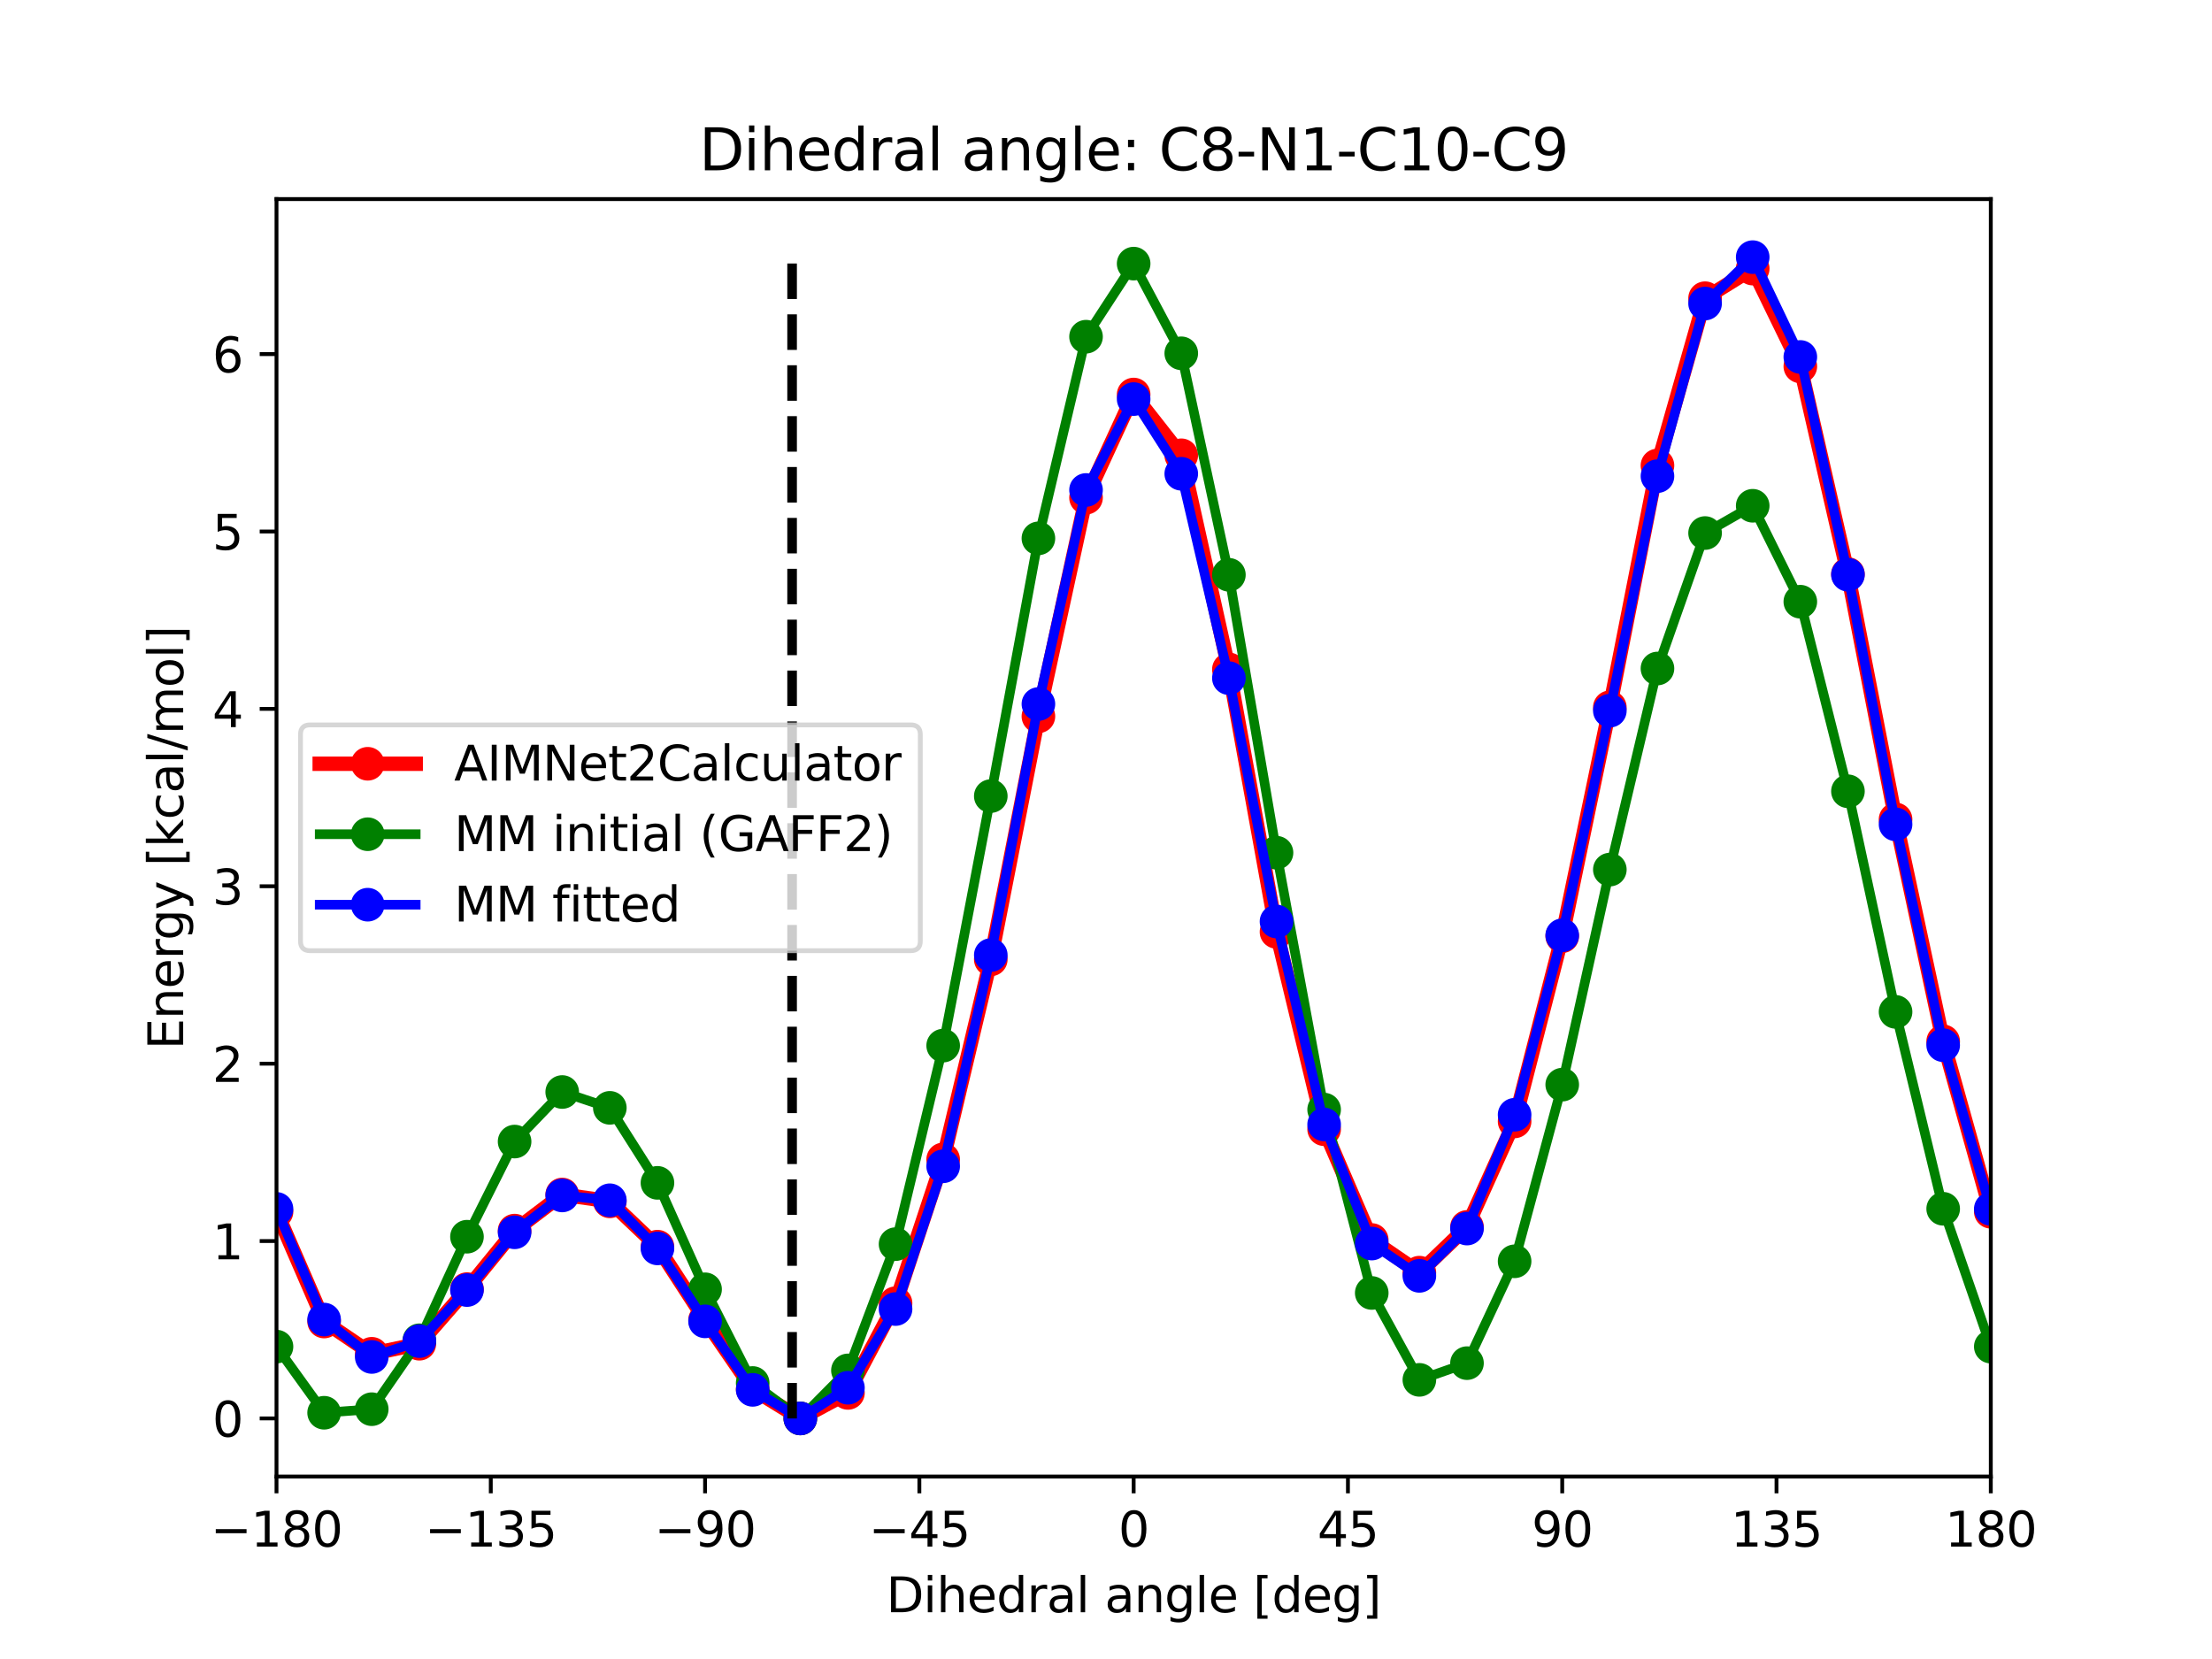 <?xml version="1.0" encoding="utf-8" standalone="no"?>
<!DOCTYPE svg PUBLIC "-//W3C//DTD SVG 1.1//EN"
  "http://www.w3.org/Graphics/SVG/1.1/DTD/svg11.dtd">
<svg xmlns:xlink="http://www.w3.org/1999/xlink" width="460.8pt" height="345.6pt" viewBox="0 0 460.8 345.6" xmlns="http://www.w3.org/2000/svg" version="1.1">
 <defs>
  <style type="text/css">*{stroke-linejoin: round; stroke-linecap: butt}</style>
 </defs>
 <g id="figure_1">
  <g id="patch_1">
   <path d="M 0 345.6 
L 460.8 345.6 
L 460.8 0 
L 0 0 
z
" style="fill: #ffffff"/>
  </g>
  <g id="axes_1">
   <g id="patch_2">
    <path d="M 57.6 307.584 
L 414.72 307.584 
L 414.72 41.472 
L 57.6 41.472 
z
" style="fill: #ffffff"/>
   </g>
   <g id="matplotlib.axis_1">
    <g id="xtick_1">
     <g id="line2d_1">
      <defs>
       <path id="mf17a8e9eb2" d="M 0 0 
L 0 3.5 
" style="stroke: #000000; stroke-width: 0.8"/>
      </defs>
      <g>
       <use xlink:href="#mf17a8e9eb2" x="57.6" y="307.584" style="stroke: #000000; stroke-width: 0.8"/>
      </g>
     </g>
     <g id="text_1">
      <!-- −180 -->
      <g transform="translate(43.866 322.182) scale(0.1 -0.1)">
       <defs>
        <path id="DejaVuSans-2212" d="M 678 2272 
L 4684 2272 
L 4684 1741 
L 678 1741 
L 678 2272 
z
" transform="scale(0.016)"/>
        <path id="DejaVuSans-31" d="M 794 531 
L 1825 531 
L 1825 4091 
L 703 3866 
L 703 4441 
L 1819 4666 
L 2450 4666 
L 2450 531 
L 3481 531 
L 3481 0 
L 794 0 
L 794 531 
z
" transform="scale(0.016)"/>
        <path id="DejaVuSans-38" d="M 2034 2216 
Q 1584 2216 1326 1975 
Q 1069 1734 1069 1313 
Q 1069 891 1326 650 
Q 1584 409 2034 409 
Q 2484 409 2743 651 
Q 3003 894 3003 1313 
Q 3003 1734 2745 1975 
Q 2488 2216 2034 2216 
z
M 1403 2484 
Q 997 2584 770 2862 
Q 544 3141 544 3541 
Q 544 4100 942 4425 
Q 1341 4750 2034 4750 
Q 2731 4750 3128 4425 
Q 3525 4100 3525 3541 
Q 3525 3141 3298 2862 
Q 3072 2584 2669 2484 
Q 3125 2378 3379 2068 
Q 3634 1759 3634 1313 
Q 3634 634 3220 271 
Q 2806 -91 2034 -91 
Q 1263 -91 848 271 
Q 434 634 434 1313 
Q 434 1759 690 2068 
Q 947 2378 1403 2484 
z
M 1172 3481 
Q 1172 3119 1398 2916 
Q 1625 2713 2034 2713 
Q 2441 2713 2670 2916 
Q 2900 3119 2900 3481 
Q 2900 3844 2670 4047 
Q 2441 4250 2034 4250 
Q 1625 4250 1398 4047 
Q 1172 3844 1172 3481 
z
" transform="scale(0.016)"/>
        <path id="DejaVuSans-30" d="M 2034 4250 
Q 1547 4250 1301 3770 
Q 1056 3291 1056 2328 
Q 1056 1369 1301 889 
Q 1547 409 2034 409 
Q 2525 409 2770 889 
Q 3016 1369 3016 2328 
Q 3016 3291 2770 3770 
Q 2525 4250 2034 4250 
z
M 2034 4750 
Q 2819 4750 3233 4129 
Q 3647 3509 3647 2328 
Q 3647 1150 3233 529 
Q 2819 -91 2034 -91 
Q 1250 -91 836 529 
Q 422 1150 422 2328 
Q 422 3509 836 4129 
Q 1250 4750 2034 4750 
z
" transform="scale(0.016)"/>
       </defs>
       <use xlink:href="#DejaVuSans-2212"/>
       <use xlink:href="#DejaVuSans-31" x="83.789"/>
       <use xlink:href="#DejaVuSans-38" x="147.412"/>
       <use xlink:href="#DejaVuSans-30" x="211.035"/>
      </g>
     </g>
    </g>
    <g id="xtick_2">
     <g id="line2d_2">
      <g>
       <use xlink:href="#mf17a8e9eb2" x="102.24" y="307.584" style="stroke: #000000; stroke-width: 0.8"/>
      </g>
     </g>
     <g id="text_2">
      <!-- −135 -->
      <g transform="translate(88.506 322.182) scale(0.1 -0.1)">
       <defs>
        <path id="DejaVuSans-33" d="M 2597 2516 
Q 3050 2419 3304 2112 
Q 3559 1806 3559 1356 
Q 3559 666 3084 287 
Q 2609 -91 1734 -91 
Q 1441 -91 1130 -33 
Q 819 25 488 141 
L 488 750 
Q 750 597 1062 519 
Q 1375 441 1716 441 
Q 2309 441 2620 675 
Q 2931 909 2931 1356 
Q 2931 1769 2642 2001 
Q 2353 2234 1838 2234 
L 1294 2234 
L 1294 2753 
L 1863 2753 
Q 2328 2753 2575 2939 
Q 2822 3125 2822 3475 
Q 2822 3834 2567 4026 
Q 2313 4219 1838 4219 
Q 1578 4219 1281 4162 
Q 984 4106 628 3988 
L 628 4550 
Q 988 4650 1302 4700 
Q 1616 4750 1894 4750 
Q 2613 4750 3031 4423 
Q 3450 4097 3450 3541 
Q 3450 3153 3228 2886 
Q 3006 2619 2597 2516 
z
" transform="scale(0.016)"/>
        <path id="DejaVuSans-35" d="M 691 4666 
L 3169 4666 
L 3169 4134 
L 1269 4134 
L 1269 2991 
Q 1406 3038 1543 3061 
Q 1681 3084 1819 3084 
Q 2600 3084 3056 2656 
Q 3513 2228 3513 1497 
Q 3513 744 3044 326 
Q 2575 -91 1722 -91 
Q 1428 -91 1123 -41 
Q 819 9 494 109 
L 494 744 
Q 775 591 1075 516 
Q 1375 441 1709 441 
Q 2250 441 2565 725 
Q 2881 1009 2881 1497 
Q 2881 1984 2565 2268 
Q 2250 2553 1709 2553 
Q 1456 2553 1204 2497 
Q 953 2441 691 2322 
L 691 4666 
z
" transform="scale(0.016)"/>
       </defs>
       <use xlink:href="#DejaVuSans-2212"/>
       <use xlink:href="#DejaVuSans-31" x="83.789"/>
       <use xlink:href="#DejaVuSans-33" x="147.412"/>
       <use xlink:href="#DejaVuSans-35" x="211.035"/>
      </g>
     </g>
    </g>
    <g id="xtick_3">
     <g id="line2d_3">
      <g>
       <use xlink:href="#mf17a8e9eb2" x="146.88" y="307.584" style="stroke: #000000; stroke-width: 0.8"/>
      </g>
     </g>
     <g id="text_3">
      <!-- −90 -->
      <g transform="translate(136.328 322.182) scale(0.1 -0.1)">
       <defs>
        <path id="DejaVuSans-39" d="M 703 97 
L 703 672 
Q 941 559 1184 500 
Q 1428 441 1663 441 
Q 2288 441 2617 861 
Q 2947 1281 2994 2138 
Q 2813 1869 2534 1725 
Q 2256 1581 1919 1581 
Q 1219 1581 811 2004 
Q 403 2428 403 3163 
Q 403 3881 828 4315 
Q 1253 4750 1959 4750 
Q 2769 4750 3195 4129 
Q 3622 3509 3622 2328 
Q 3622 1225 3098 567 
Q 2575 -91 1691 -91 
Q 1453 -91 1209 -44 
Q 966 3 703 97 
z
M 1959 2075 
Q 2384 2075 2632 2365 
Q 2881 2656 2881 3163 
Q 2881 3666 2632 3958 
Q 2384 4250 1959 4250 
Q 1534 4250 1286 3958 
Q 1038 3666 1038 3163 
Q 1038 2656 1286 2365 
Q 1534 2075 1959 2075 
z
" transform="scale(0.016)"/>
       </defs>
       <use xlink:href="#DejaVuSans-2212"/>
       <use xlink:href="#DejaVuSans-39" x="83.789"/>
       <use xlink:href="#DejaVuSans-30" x="147.412"/>
      </g>
     </g>
    </g>
    <g id="xtick_4">
     <g id="line2d_4">
      <g>
       <use xlink:href="#mf17a8e9eb2" x="191.52" y="307.584" style="stroke: #000000; stroke-width: 0.8"/>
      </g>
     </g>
     <g id="text_4">
      <!-- −45 -->
      <g transform="translate(180.968 322.182) scale(0.1 -0.1)">
       <defs>
        <path id="DejaVuSans-34" d="M 2419 4116 
L 825 1625 
L 2419 1625 
L 2419 4116 
z
M 2253 4666 
L 3047 4666 
L 3047 1625 
L 3713 1625 
L 3713 1100 
L 3047 1100 
L 3047 0 
L 2419 0 
L 2419 1100 
L 313 1100 
L 313 1709 
L 2253 4666 
z
" transform="scale(0.016)"/>
       </defs>
       <use xlink:href="#DejaVuSans-2212"/>
       <use xlink:href="#DejaVuSans-34" x="83.789"/>
       <use xlink:href="#DejaVuSans-35" x="147.412"/>
      </g>
     </g>
    </g>
    <g id="xtick_5">
     <g id="line2d_5">
      <g>
       <use xlink:href="#mf17a8e9eb2" x="236.16" y="307.584" style="stroke: #000000; stroke-width: 0.8"/>
      </g>
     </g>
     <g id="text_5">
      <!-- 0 -->
      <g transform="translate(232.979 322.182) scale(0.1 -0.1)">
       <use xlink:href="#DejaVuSans-30"/>
      </g>
     </g>
    </g>
    <g id="xtick_6">
     <g id="line2d_6">
      <g>
       <use xlink:href="#mf17a8e9eb2" x="280.8" y="307.584" style="stroke: #000000; stroke-width: 0.8"/>
      </g>
     </g>
     <g id="text_6">
      <!-- 45 -->
      <g transform="translate(274.438 322.182) scale(0.1 -0.1)">
       <use xlink:href="#DejaVuSans-34"/>
       <use xlink:href="#DejaVuSans-35" x="63.623"/>
      </g>
     </g>
    </g>
    <g id="xtick_7">
     <g id="line2d_7">
      <g>
       <use xlink:href="#mf17a8e9eb2" x="325.44" y="307.584" style="stroke: #000000; stroke-width: 0.8"/>
      </g>
     </g>
     <g id="text_7">
      <!-- 90 -->
      <g transform="translate(319.077 322.182) scale(0.1 -0.1)">
       <use xlink:href="#DejaVuSans-39"/>
       <use xlink:href="#DejaVuSans-30" x="63.623"/>
      </g>
     </g>
    </g>
    <g id="xtick_8">
     <g id="line2d_8">
      <g>
       <use xlink:href="#mf17a8e9eb2" x="370.08" y="307.584" style="stroke: #000000; stroke-width: 0.8"/>
      </g>
     </g>
     <g id="text_8">
      <!-- 135 -->
      <g transform="translate(360.536 322.182) scale(0.1 -0.1)">
       <use xlink:href="#DejaVuSans-31"/>
       <use xlink:href="#DejaVuSans-33" x="63.623"/>
       <use xlink:href="#DejaVuSans-35" x="127.246"/>
      </g>
     </g>
    </g>
    <g id="xtick_9">
     <g id="line2d_9">
      <g>
       <use xlink:href="#mf17a8e9eb2" x="414.72" y="307.584" style="stroke: #000000; stroke-width: 0.8"/>
      </g>
     </g>
     <g id="text_9">
      <!-- 180 -->
      <g transform="translate(405.176 322.182) scale(0.1 -0.1)">
       <use xlink:href="#DejaVuSans-31"/>
       <use xlink:href="#DejaVuSans-38" x="63.623"/>
       <use xlink:href="#DejaVuSans-30" x="127.246"/>
      </g>
     </g>
    </g>
    <g id="text_10">
     <!-- Dihedral angle [deg] -->
     <g transform="translate(184.615 335.861) scale(0.1 -0.1)">
      <defs>
       <path id="DejaVuSans-44" d="M 1259 4147 
L 1259 519 
L 2022 519 
Q 2988 519 3436 956 
Q 3884 1394 3884 2338 
Q 3884 3275 3436 3711 
Q 2988 4147 2022 4147 
L 1259 4147 
z
M 628 4666 
L 1925 4666 
Q 3281 4666 3915 4102 
Q 4550 3538 4550 2338 
Q 4550 1131 3912 565 
Q 3275 0 1925 0 
L 628 0 
L 628 4666 
z
" transform="scale(0.016)"/>
       <path id="DejaVuSans-69" d="M 603 3500 
L 1178 3500 
L 1178 0 
L 603 0 
L 603 3500 
z
M 603 4863 
L 1178 4863 
L 1178 4134 
L 603 4134 
L 603 4863 
z
" transform="scale(0.016)"/>
       <path id="DejaVuSans-68" d="M 3513 2113 
L 3513 0 
L 2938 0 
L 2938 2094 
Q 2938 2591 2744 2837 
Q 2550 3084 2163 3084 
Q 1697 3084 1428 2787 
Q 1159 2491 1159 1978 
L 1159 0 
L 581 0 
L 581 4863 
L 1159 4863 
L 1159 2956 
Q 1366 3272 1645 3428 
Q 1925 3584 2291 3584 
Q 2894 3584 3203 3211 
Q 3513 2838 3513 2113 
z
" transform="scale(0.016)"/>
       <path id="DejaVuSans-65" d="M 3597 1894 
L 3597 1613 
L 953 1613 
Q 991 1019 1311 708 
Q 1631 397 2203 397 
Q 2534 397 2845 478 
Q 3156 559 3463 722 
L 3463 178 
Q 3153 47 2828 -22 
Q 2503 -91 2169 -91 
Q 1331 -91 842 396 
Q 353 884 353 1716 
Q 353 2575 817 3079 
Q 1281 3584 2069 3584 
Q 2775 3584 3186 3129 
Q 3597 2675 3597 1894 
z
M 3022 2063 
Q 3016 2534 2758 2815 
Q 2500 3097 2075 3097 
Q 1594 3097 1305 2825 
Q 1016 2553 972 2059 
L 3022 2063 
z
" transform="scale(0.016)"/>
       <path id="DejaVuSans-64" d="M 2906 2969 
L 2906 4863 
L 3481 4863 
L 3481 0 
L 2906 0 
L 2906 525 
Q 2725 213 2448 61 
Q 2172 -91 1784 -91 
Q 1150 -91 751 415 
Q 353 922 353 1747 
Q 353 2572 751 3078 
Q 1150 3584 1784 3584 
Q 2172 3584 2448 3432 
Q 2725 3281 2906 2969 
z
M 947 1747 
Q 947 1113 1208 752 
Q 1469 391 1925 391 
Q 2381 391 2643 752 
Q 2906 1113 2906 1747 
Q 2906 2381 2643 2742 
Q 2381 3103 1925 3103 
Q 1469 3103 1208 2742 
Q 947 2381 947 1747 
z
" transform="scale(0.016)"/>
       <path id="DejaVuSans-72" d="M 2631 2963 
Q 2534 3019 2420 3045 
Q 2306 3072 2169 3072 
Q 1681 3072 1420 2755 
Q 1159 2438 1159 1844 
L 1159 0 
L 581 0 
L 581 3500 
L 1159 3500 
L 1159 2956 
Q 1341 3275 1631 3429 
Q 1922 3584 2338 3584 
Q 2397 3584 2469 3576 
Q 2541 3569 2628 3553 
L 2631 2963 
z
" transform="scale(0.016)"/>
       <path id="DejaVuSans-61" d="M 2194 1759 
Q 1497 1759 1228 1600 
Q 959 1441 959 1056 
Q 959 750 1161 570 
Q 1363 391 1709 391 
Q 2188 391 2477 730 
Q 2766 1069 2766 1631 
L 2766 1759 
L 2194 1759 
z
M 3341 1997 
L 3341 0 
L 2766 0 
L 2766 531 
Q 2569 213 2275 61 
Q 1981 -91 1556 -91 
Q 1019 -91 701 211 
Q 384 513 384 1019 
Q 384 1609 779 1909 
Q 1175 2209 1959 2209 
L 2766 2209 
L 2766 2266 
Q 2766 2663 2505 2880 
Q 2244 3097 1772 3097 
Q 1472 3097 1187 3025 
Q 903 2953 641 2809 
L 641 3341 
Q 956 3463 1253 3523 
Q 1550 3584 1831 3584 
Q 2591 3584 2966 3190 
Q 3341 2797 3341 1997 
z
" transform="scale(0.016)"/>
       <path id="DejaVuSans-6c" d="M 603 4863 
L 1178 4863 
L 1178 0 
L 603 0 
L 603 4863 
z
" transform="scale(0.016)"/>
       <path id="DejaVuSans-20" transform="scale(0.016)"/>
       <path id="DejaVuSans-6e" d="M 3513 2113 
L 3513 0 
L 2938 0 
L 2938 2094 
Q 2938 2591 2744 2837 
Q 2550 3084 2163 3084 
Q 1697 3084 1428 2787 
Q 1159 2491 1159 1978 
L 1159 0 
L 581 0 
L 581 3500 
L 1159 3500 
L 1159 2956 
Q 1366 3272 1645 3428 
Q 1925 3584 2291 3584 
Q 2894 3584 3203 3211 
Q 3513 2838 3513 2113 
z
" transform="scale(0.016)"/>
       <path id="DejaVuSans-67" d="M 2906 1791 
Q 2906 2416 2648 2759 
Q 2391 3103 1925 3103 
Q 1463 3103 1205 2759 
Q 947 2416 947 1791 
Q 947 1169 1205 825 
Q 1463 481 1925 481 
Q 2391 481 2648 825 
Q 2906 1169 2906 1791 
z
M 3481 434 
Q 3481 -459 3084 -895 
Q 2688 -1331 1869 -1331 
Q 1566 -1331 1297 -1286 
Q 1028 -1241 775 -1147 
L 775 -588 
Q 1028 -725 1275 -790 
Q 1522 -856 1778 -856 
Q 2344 -856 2625 -561 
Q 2906 -266 2906 331 
L 2906 616 
Q 2728 306 2450 153 
Q 2172 0 1784 0 
Q 1141 0 747 490 
Q 353 981 353 1791 
Q 353 2603 747 3093 
Q 1141 3584 1784 3584 
Q 2172 3584 2450 3431 
Q 2728 3278 2906 2969 
L 2906 3500 
L 3481 3500 
L 3481 434 
z
" transform="scale(0.016)"/>
       <path id="DejaVuSans-5b" d="M 550 4863 
L 1875 4863 
L 1875 4416 
L 1125 4416 
L 1125 -397 
L 1875 -397 
L 1875 -844 
L 550 -844 
L 550 4863 
z
" transform="scale(0.016)"/>
       <path id="DejaVuSans-5d" d="M 1947 4863 
L 1947 -844 
L 622 -844 
L 622 -397 
L 1369 -397 
L 1369 4416 
L 622 4416 
L 622 4863 
L 1947 4863 
z
" transform="scale(0.016)"/>
      </defs>
      <use xlink:href="#DejaVuSans-44"/>
      <use xlink:href="#DejaVuSans-69" x="77.002"/>
      <use xlink:href="#DejaVuSans-68" x="104.785"/>
      <use xlink:href="#DejaVuSans-65" x="168.164"/>
      <use xlink:href="#DejaVuSans-64" x="229.688"/>
      <use xlink:href="#DejaVuSans-72" x="293.164"/>
      <use xlink:href="#DejaVuSans-61" x="334.277"/>
      <use xlink:href="#DejaVuSans-6c" x="395.557"/>
      <use xlink:href="#DejaVuSans-20" x="423.34"/>
      <use xlink:href="#DejaVuSans-61" x="455.127"/>
      <use xlink:href="#DejaVuSans-6e" x="516.406"/>
      <use xlink:href="#DejaVuSans-67" x="579.785"/>
      <use xlink:href="#DejaVuSans-6c" x="643.262"/>
      <use xlink:href="#DejaVuSans-65" x="671.045"/>
      <use xlink:href="#DejaVuSans-20" x="732.568"/>
      <use xlink:href="#DejaVuSans-5b" x="764.355"/>
      <use xlink:href="#DejaVuSans-64" x="803.369"/>
      <use xlink:href="#DejaVuSans-65" x="866.846"/>
      <use xlink:href="#DejaVuSans-67" x="928.369"/>
      <use xlink:href="#DejaVuSans-5d" x="991.846"/>
     </g>
    </g>
   </g>
   <g id="matplotlib.axis_2">
    <g id="ytick_1">
     <g id="line2d_10">
      <defs>
       <path id="ma4e651e426" d="M 0 0 
L -3.5 0 
" style="stroke: #000000; stroke-width: 0.8"/>
      </defs>
      <g>
       <use xlink:href="#ma4e651e426" x="57.6" y="295.488" style="stroke: #000000; stroke-width: 0.8"/>
      </g>
     </g>
     <g id="text_11">
      <!-- 0 -->
      <g transform="translate(44.237 299.287) scale(0.1 -0.1)">
       <use xlink:href="#DejaVuSans-30"/>
      </g>
     </g>
    </g>
    <g id="ytick_2">
     <g id="line2d_11">
      <g>
       <use xlink:href="#ma4e651e426" x="57.6" y="258.534" style="stroke: #000000; stroke-width: 0.8"/>
      </g>
     </g>
     <g id="text_12">
      <!-- 1 -->
      <g transform="translate(44.237 262.333) scale(0.1 -0.1)">
       <use xlink:href="#DejaVuSans-31"/>
      </g>
     </g>
    </g>
    <g id="ytick_3">
     <g id="line2d_12">
      <g>
       <use xlink:href="#ma4e651e426" x="57.6" y="221.58" style="stroke: #000000; stroke-width: 0.8"/>
      </g>
     </g>
     <g id="text_13">
      <!-- 2 -->
      <g transform="translate(44.237 225.379) scale(0.1 -0.1)">
       <defs>
        <path id="DejaVuSans-32" d="M 1228 531 
L 3431 531 
L 3431 0 
L 469 0 
L 469 531 
Q 828 903 1448 1529 
Q 2069 2156 2228 2338 
Q 2531 2678 2651 2914 
Q 2772 3150 2772 3378 
Q 2772 3750 2511 3984 
Q 2250 4219 1831 4219 
Q 1534 4219 1204 4116 
Q 875 4013 500 3803 
L 500 4441 
Q 881 4594 1212 4672 
Q 1544 4750 1819 4750 
Q 2544 4750 2975 4387 
Q 3406 4025 3406 3419 
Q 3406 3131 3298 2873 
Q 3191 2616 2906 2266 
Q 2828 2175 2409 1742 
Q 1991 1309 1228 531 
z
" transform="scale(0.016)"/>
       </defs>
       <use xlink:href="#DejaVuSans-32"/>
      </g>
     </g>
    </g>
    <g id="ytick_4">
     <g id="line2d_13">
      <g>
       <use xlink:href="#ma4e651e426" x="57.6" y="184.626" style="stroke: #000000; stroke-width: 0.8"/>
      </g>
     </g>
     <g id="text_14">
      <!-- 3 -->
      <g transform="translate(44.237 188.426) scale(0.1 -0.1)">
       <use xlink:href="#DejaVuSans-33"/>
      </g>
     </g>
    </g>
    <g id="ytick_5">
     <g id="line2d_14">
      <g>
       <use xlink:href="#ma4e651e426" x="57.6" y="147.673" style="stroke: #000000; stroke-width: 0.8"/>
      </g>
     </g>
     <g id="text_15">
      <!-- 4 -->
      <g transform="translate(44.237 151.472) scale(0.1 -0.1)">
       <use xlink:href="#DejaVuSans-34"/>
      </g>
     </g>
    </g>
    <g id="ytick_6">
     <g id="line2d_15">
      <g>
       <use xlink:href="#ma4e651e426" x="57.6" y="110.719" style="stroke: #000000; stroke-width: 0.8"/>
      </g>
     </g>
     <g id="text_16">
      <!-- 5 -->
      <g transform="translate(44.237 114.518) scale(0.1 -0.1)">
       <use xlink:href="#DejaVuSans-35"/>
      </g>
     </g>
    </g>
    <g id="ytick_7">
     <g id="line2d_16">
      <g>
       <use xlink:href="#ma4e651e426" x="57.6" y="73.765" style="stroke: #000000; stroke-width: 0.8"/>
      </g>
     </g>
     <g id="text_17">
      <!-- 6 -->
      <g transform="translate(44.237 77.564) scale(0.1 -0.1)">
       <defs>
        <path id="DejaVuSans-36" d="M 2113 2584 
Q 1688 2584 1439 2293 
Q 1191 2003 1191 1497 
Q 1191 994 1439 701 
Q 1688 409 2113 409 
Q 2538 409 2786 701 
Q 3034 994 3034 1497 
Q 3034 2003 2786 2293 
Q 2538 2584 2113 2584 
z
M 3366 4563 
L 3366 3988 
Q 3128 4100 2886 4159 
Q 2644 4219 2406 4219 
Q 1781 4219 1451 3797 
Q 1122 3375 1075 2522 
Q 1259 2794 1537 2939 
Q 1816 3084 2150 3084 
Q 2853 3084 3261 2657 
Q 3669 2231 3669 1497 
Q 3669 778 3244 343 
Q 2819 -91 2113 -91 
Q 1303 -91 875 529 
Q 447 1150 447 2328 
Q 447 3434 972 4092 
Q 1497 4750 2381 4750 
Q 2619 4750 2861 4703 
Q 3103 4656 3366 4563 
z
" transform="scale(0.016)"/>
       </defs>
       <use xlink:href="#DejaVuSans-36"/>
      </g>
     </g>
    </g>
    <g id="text_18">
     <!-- Energy [kcal/mol] -->
     <g transform="translate(38.158 218.626) rotate(-90) scale(0.1 -0.1)">
      <defs>
       <path id="DejaVuSans-45" d="M 628 4666 
L 3578 4666 
L 3578 4134 
L 1259 4134 
L 1259 2753 
L 3481 2753 
L 3481 2222 
L 1259 2222 
L 1259 531 
L 3634 531 
L 3634 0 
L 628 0 
L 628 4666 
z
" transform="scale(0.016)"/>
       <path id="DejaVuSans-79" d="M 2059 -325 
Q 1816 -950 1584 -1140 
Q 1353 -1331 966 -1331 
L 506 -1331 
L 506 -850 
L 844 -850 
Q 1081 -850 1212 -737 
Q 1344 -625 1503 -206 
L 1606 56 
L 191 3500 
L 800 3500 
L 1894 763 
L 2988 3500 
L 3597 3500 
L 2059 -325 
z
" transform="scale(0.016)"/>
       <path id="DejaVuSans-6b" d="M 581 4863 
L 1159 4863 
L 1159 1991 
L 2875 3500 
L 3609 3500 
L 1753 1863 
L 3688 0 
L 2938 0 
L 1159 1709 
L 1159 0 
L 581 0 
L 581 4863 
z
" transform="scale(0.016)"/>
       <path id="DejaVuSans-63" d="M 3122 3366 
L 3122 2828 
Q 2878 2963 2633 3030 
Q 2388 3097 2138 3097 
Q 1578 3097 1268 2742 
Q 959 2388 959 1747 
Q 959 1106 1268 751 
Q 1578 397 2138 397 
Q 2388 397 2633 464 
Q 2878 531 3122 666 
L 3122 134 
Q 2881 22 2623 -34 
Q 2366 -91 2075 -91 
Q 1284 -91 818 406 
Q 353 903 353 1747 
Q 353 2603 823 3093 
Q 1294 3584 2113 3584 
Q 2378 3584 2631 3529 
Q 2884 3475 3122 3366 
z
" transform="scale(0.016)"/>
       <path id="DejaVuSans-2f" d="M 1625 4666 
L 2156 4666 
L 531 -594 
L 0 -594 
L 1625 4666 
z
" transform="scale(0.016)"/>
       <path id="DejaVuSans-6d" d="M 3328 2828 
Q 3544 3216 3844 3400 
Q 4144 3584 4550 3584 
Q 5097 3584 5394 3201 
Q 5691 2819 5691 2113 
L 5691 0 
L 5113 0 
L 5113 2094 
Q 5113 2597 4934 2840 
Q 4756 3084 4391 3084 
Q 3944 3084 3684 2787 
Q 3425 2491 3425 1978 
L 3425 0 
L 2847 0 
L 2847 2094 
Q 2847 2600 2669 2842 
Q 2491 3084 2119 3084 
Q 1678 3084 1418 2786 
Q 1159 2488 1159 1978 
L 1159 0 
L 581 0 
L 581 3500 
L 1159 3500 
L 1159 2956 
Q 1356 3278 1631 3431 
Q 1906 3584 2284 3584 
Q 2666 3584 2933 3390 
Q 3200 3197 3328 2828 
z
" transform="scale(0.016)"/>
       <path id="DejaVuSans-6f" d="M 1959 3097 
Q 1497 3097 1228 2736 
Q 959 2375 959 1747 
Q 959 1119 1226 758 
Q 1494 397 1959 397 
Q 2419 397 2687 759 
Q 2956 1122 2956 1747 
Q 2956 2369 2687 2733 
Q 2419 3097 1959 3097 
z
M 1959 3584 
Q 2709 3584 3137 3096 
Q 3566 2609 3566 1747 
Q 3566 888 3137 398 
Q 2709 -91 1959 -91 
Q 1206 -91 779 398 
Q 353 888 353 1747 
Q 353 2609 779 3096 
Q 1206 3584 1959 3584 
z
" transform="scale(0.016)"/>
      </defs>
      <use xlink:href="#DejaVuSans-45"/>
      <use xlink:href="#DejaVuSans-6e" x="63.184"/>
      <use xlink:href="#DejaVuSans-65" x="126.562"/>
      <use xlink:href="#DejaVuSans-72" x="188.086"/>
      <use xlink:href="#DejaVuSans-67" x="227.449"/>
      <use xlink:href="#DejaVuSans-79" x="290.926"/>
      <use xlink:href="#DejaVuSans-20" x="350.105"/>
      <use xlink:href="#DejaVuSans-5b" x="381.893"/>
      <use xlink:href="#DejaVuSans-6b" x="420.906"/>
      <use xlink:href="#DejaVuSans-63" x="478.816"/>
      <use xlink:href="#DejaVuSans-61" x="533.797"/>
      <use xlink:href="#DejaVuSans-6c" x="595.076"/>
      <use xlink:href="#DejaVuSans-2f" x="622.859"/>
      <use xlink:href="#DejaVuSans-6d" x="656.551"/>
      <use xlink:href="#DejaVuSans-6f" x="753.963"/>
      <use xlink:href="#DejaVuSans-6c" x="815.145"/>
      <use xlink:href="#DejaVuSans-5d" x="842.928"/>
     </g>
    </g>
   </g>
   <g id="line2d_17">
    <path d="M 57.6 252.43 
L 67.52 275.297 
L 77.44 282.018 
L 87.36 279.92 
L 97.28 268.55 
L 107.2 256.361 
L 117.12 248.842 
L 127.04 250.263 
L 136.96 259.704 
L 146.88 274.973 
L 156.8 289.395 
L 166.72 295.488 
L 176.64 290.168 
L 186.56 271.485 
L 196.48 241.526 
L 206.4 199.865 
L 216.32 149.225 
L 226.24 103.682 
L 236.16 82.186 
L 246.08 94.843 
L 256 139.444 
L 265.92 194.134 
L 275.84 235.237 
L 285.76 258.316 
L 295.68 265.118 
L 305.6 255.596 
L 315.52 233.611 
L 325.44 195.026 
L 335.36 147.345 
L 345.28 96.968 
L 355.2 62.122 
L 365.12 55.949 
L 375.04 76.329 
L 384.96 119.59 
L 394.88 170.694 
L 404.8 216.934 
L 414.72 252.43 
L 424.64 275.297 
" clip-path="url(#p61e5d9cb09)" style="fill: none; stroke: #ff0000; stroke-width: 3; stroke-linecap: square"/>
    <defs>
     <path id="mcfc2efa0b2" d="M 0 3 
C 0.796 3 1.559 2.684 2.121 2.121 
C 2.684 1.559 3 0.796 3 0 
C 3 -0.796 2.684 -1.559 2.121 -2.121 
C 1.559 -2.684 0.796 -3 0 -3 
C -0.796 -3 -1.559 -2.684 -2.121 -2.121 
C -2.684 -1.559 -3 -0.796 -3 0 
C -3 0.796 -2.684 1.559 -2.121 2.121 
C -1.559 2.684 -0.796 3 0 3 
z
" style="stroke: #ff0000"/>
    </defs>
    <g clip-path="url(#p61e5d9cb09)">
     <use xlink:href="#mcfc2efa0b2" x="57.6" y="252.43" style="fill: #ff0000; stroke: #ff0000"/>
     <use xlink:href="#mcfc2efa0b2" x="67.52" y="275.297" style="fill: #ff0000; stroke: #ff0000"/>
     <use xlink:href="#mcfc2efa0b2" x="77.44" y="282.018" style="fill: #ff0000; stroke: #ff0000"/>
     <use xlink:href="#mcfc2efa0b2" x="87.36" y="279.92" style="fill: #ff0000; stroke: #ff0000"/>
     <use xlink:href="#mcfc2efa0b2" x="97.28" y="268.55" style="fill: #ff0000; stroke: #ff0000"/>
     <use xlink:href="#mcfc2efa0b2" x="107.2" y="256.361" style="fill: #ff0000; stroke: #ff0000"/>
     <use xlink:href="#mcfc2efa0b2" x="117.12" y="248.842" style="fill: #ff0000; stroke: #ff0000"/>
     <use xlink:href="#mcfc2efa0b2" x="127.04" y="250.263" style="fill: #ff0000; stroke: #ff0000"/>
     <use xlink:href="#mcfc2efa0b2" x="136.96" y="259.704" style="fill: #ff0000; stroke: #ff0000"/>
     <use xlink:href="#mcfc2efa0b2" x="146.88" y="274.973" style="fill: #ff0000; stroke: #ff0000"/>
     <use xlink:href="#mcfc2efa0b2" x="156.8" y="289.395" style="fill: #ff0000; stroke: #ff0000"/>
     <use xlink:href="#mcfc2efa0b2" x="166.72" y="295.488" style="fill: #ff0000; stroke: #ff0000"/>
     <use xlink:href="#mcfc2efa0b2" x="176.64" y="290.168" style="fill: #ff0000; stroke: #ff0000"/>
     <use xlink:href="#mcfc2efa0b2" x="186.56" y="271.485" style="fill: #ff0000; stroke: #ff0000"/>
     <use xlink:href="#mcfc2efa0b2" x="196.48" y="241.526" style="fill: #ff0000; stroke: #ff0000"/>
     <use xlink:href="#mcfc2efa0b2" x="206.4" y="199.865" style="fill: #ff0000; stroke: #ff0000"/>
     <use xlink:href="#mcfc2efa0b2" x="216.32" y="149.225" style="fill: #ff0000; stroke: #ff0000"/>
     <use xlink:href="#mcfc2efa0b2" x="226.24" y="103.682" style="fill: #ff0000; stroke: #ff0000"/>
     <use xlink:href="#mcfc2efa0b2" x="236.16" y="82.186" style="fill: #ff0000; stroke: #ff0000"/>
     <use xlink:href="#mcfc2efa0b2" x="246.08" y="94.843" style="fill: #ff0000; stroke: #ff0000"/>
     <use xlink:href="#mcfc2efa0b2" x="256" y="139.444" style="fill: #ff0000; stroke: #ff0000"/>
     <use xlink:href="#mcfc2efa0b2" x="265.92" y="194.134" style="fill: #ff0000; stroke: #ff0000"/>
     <use xlink:href="#mcfc2efa0b2" x="275.84" y="235.237" style="fill: #ff0000; stroke: #ff0000"/>
     <use xlink:href="#mcfc2efa0b2" x="285.76" y="258.316" style="fill: #ff0000; stroke: #ff0000"/>
     <use xlink:href="#mcfc2efa0b2" x="295.68" y="265.118" style="fill: #ff0000; stroke: #ff0000"/>
     <use xlink:href="#mcfc2efa0b2" x="305.6" y="255.596" style="fill: #ff0000; stroke: #ff0000"/>
     <use xlink:href="#mcfc2efa0b2" x="315.52" y="233.611" style="fill: #ff0000; stroke: #ff0000"/>
     <use xlink:href="#mcfc2efa0b2" x="325.44" y="195.026" style="fill: #ff0000; stroke: #ff0000"/>
     <use xlink:href="#mcfc2efa0b2" x="335.36" y="147.345" style="fill: #ff0000; stroke: #ff0000"/>
     <use xlink:href="#mcfc2efa0b2" x="345.28" y="96.968" style="fill: #ff0000; stroke: #ff0000"/>
     <use xlink:href="#mcfc2efa0b2" x="355.2" y="62.122" style="fill: #ff0000; stroke: #ff0000"/>
     <use xlink:href="#mcfc2efa0b2" x="365.12" y="55.949" style="fill: #ff0000; stroke: #ff0000"/>
     <use xlink:href="#mcfc2efa0b2" x="375.04" y="76.329" style="fill: #ff0000; stroke: #ff0000"/>
     <use xlink:href="#mcfc2efa0b2" x="384.96" y="119.59" style="fill: #ff0000; stroke: #ff0000"/>
     <use xlink:href="#mcfc2efa0b2" x="394.88" y="170.694" style="fill: #ff0000; stroke: #ff0000"/>
     <use xlink:href="#mcfc2efa0b2" x="404.8" y="216.934" style="fill: #ff0000; stroke: #ff0000"/>
     <use xlink:href="#mcfc2efa0b2" x="414.72" y="252.43" style="fill: #ff0000; stroke: #ff0000"/>
     <use xlink:href="#mcfc2efa0b2" x="424.64" y="275.297" style="fill: #ff0000; stroke: #ff0000"/>
    </g>
   </g>
   <g id="line2d_18">
    <path d="M 57.6 280.525 
L 67.52 294.302 
L 77.44 293.561 
L 87.36 279.202 
L 97.28 257.63 
L 107.2 237.809 
L 117.12 227.486 
L 127.04 230.784 
L 136.96 246.408 
L 146.88 268.583 
L 156.8 288.104 
L 166.72 295.488 
L 176.64 285.479 
L 186.56 259.18 
L 196.48 217.818 
L 206.4 165.841 
L 216.32 112.15 
L 226.24 70.141 
L 236.16 54.916 
L 246.08 73.598 
L 256 119.741 
L 265.92 177.636 
L 275.84 231.149 
L 285.76 269.349 
L 295.68 287.449 
L 305.6 283.968 
L 315.52 262.753 
L 325.44 225.95 
L 335.36 181.151 
L 345.28 139.261 
L 355.2 111.042 
L 365.12 105.361 
L 375.04 125.345 
L 384.96 164.837 
L 394.88 210.792 
L 404.8 251.813 
L 414.72 280.525 
L 424.64 294.302 
" clip-path="url(#p61e5d9cb09)" style="fill: none; stroke: #008000; stroke-width: 2; stroke-linecap: square"/>
    <defs>
     <path id="me881bac7b1" d="M 0 3 
C 0.796 3 1.559 2.684 2.121 2.121 
C 2.684 1.559 3 0.796 3 0 
C 3 -0.796 2.684 -1.559 2.121 -2.121 
C 1.559 -2.684 0.796 -3 0 -3 
C -0.796 -3 -1.559 -2.684 -2.121 -2.121 
C -2.684 -1.559 -3 -0.796 -3 0 
C -3 0.796 -2.684 1.559 -2.121 2.121 
C -1.559 2.684 -0.796 3 0 3 
z
" style="stroke: #008000"/>
    </defs>
    <g clip-path="url(#p61e5d9cb09)">
     <use xlink:href="#me881bac7b1" x="57.6" y="280.525" style="fill: #008000; stroke: #008000"/>
     <use xlink:href="#me881bac7b1" x="67.52" y="294.302" style="fill: #008000; stroke: #008000"/>
     <use xlink:href="#me881bac7b1" x="77.44" y="293.561" style="fill: #008000; stroke: #008000"/>
     <use xlink:href="#me881bac7b1" x="87.36" y="279.202" style="fill: #008000; stroke: #008000"/>
     <use xlink:href="#me881bac7b1" x="97.28" y="257.63" style="fill: #008000; stroke: #008000"/>
     <use xlink:href="#me881bac7b1" x="107.2" y="237.809" style="fill: #008000; stroke: #008000"/>
     <use xlink:href="#me881bac7b1" x="117.12" y="227.486" style="fill: #008000; stroke: #008000"/>
     <use xlink:href="#me881bac7b1" x="127.04" y="230.784" style="fill: #008000; stroke: #008000"/>
     <use xlink:href="#me881bac7b1" x="136.96" y="246.408" style="fill: #008000; stroke: #008000"/>
     <use xlink:href="#me881bac7b1" x="146.88" y="268.583" style="fill: #008000; stroke: #008000"/>
     <use xlink:href="#me881bac7b1" x="156.8" y="288.104" style="fill: #008000; stroke: #008000"/>
     <use xlink:href="#me881bac7b1" x="166.72" y="295.488" style="fill: #008000; stroke: #008000"/>
     <use xlink:href="#me881bac7b1" x="176.64" y="285.479" style="fill: #008000; stroke: #008000"/>
     <use xlink:href="#me881bac7b1" x="186.56" y="259.18" style="fill: #008000; stroke: #008000"/>
     <use xlink:href="#me881bac7b1" x="196.48" y="217.818" style="fill: #008000; stroke: #008000"/>
     <use xlink:href="#me881bac7b1" x="206.4" y="165.841" style="fill: #008000; stroke: #008000"/>
     <use xlink:href="#me881bac7b1" x="216.32" y="112.15" style="fill: #008000; stroke: #008000"/>
     <use xlink:href="#me881bac7b1" x="226.24" y="70.141" style="fill: #008000; stroke: #008000"/>
     <use xlink:href="#me881bac7b1" x="236.16" y="54.916" style="fill: #008000; stroke: #008000"/>
     <use xlink:href="#me881bac7b1" x="246.08" y="73.598" style="fill: #008000; stroke: #008000"/>
     <use xlink:href="#me881bac7b1" x="256" y="119.741" style="fill: #008000; stroke: #008000"/>
     <use xlink:href="#me881bac7b1" x="265.92" y="177.636" style="fill: #008000; stroke: #008000"/>
     <use xlink:href="#me881bac7b1" x="275.84" y="231.149" style="fill: #008000; stroke: #008000"/>
     <use xlink:href="#me881bac7b1" x="285.76" y="269.349" style="fill: #008000; stroke: #008000"/>
     <use xlink:href="#me881bac7b1" x="295.68" y="287.449" style="fill: #008000; stroke: #008000"/>
     <use xlink:href="#me881bac7b1" x="305.6" y="283.968" style="fill: #008000; stroke: #008000"/>
     <use xlink:href="#me881bac7b1" x="315.52" y="262.753" style="fill: #008000; stroke: #008000"/>
     <use xlink:href="#me881bac7b1" x="325.44" y="225.95" style="fill: #008000; stroke: #008000"/>
     <use xlink:href="#me881bac7b1" x="335.36" y="181.151" style="fill: #008000; stroke: #008000"/>
     <use xlink:href="#me881bac7b1" x="345.28" y="139.261" style="fill: #008000; stroke: #008000"/>
     <use xlink:href="#me881bac7b1" x="355.2" y="111.042" style="fill: #008000; stroke: #008000"/>
     <use xlink:href="#me881bac7b1" x="365.12" y="105.361" style="fill: #008000; stroke: #008000"/>
     <use xlink:href="#me881bac7b1" x="375.04" y="125.345" style="fill: #008000; stroke: #008000"/>
     <use xlink:href="#me881bac7b1" x="384.96" y="164.837" style="fill: #008000; stroke: #008000"/>
     <use xlink:href="#me881bac7b1" x="394.88" y="210.792" style="fill: #008000; stroke: #008000"/>
     <use xlink:href="#me881bac7b1" x="404.8" y="251.813" style="fill: #008000; stroke: #008000"/>
     <use xlink:href="#me881bac7b1" x="414.72" y="280.525" style="fill: #008000; stroke: #008000"/>
     <use xlink:href="#me881bac7b1" x="424.64" y="294.302" style="fill: #008000; stroke: #008000"/>
    </g>
   </g>
   <g id="line2d_19">
    <path d="M 57.6 251.835 
L 67.52 274.888 
L 77.44 282.68 
L 87.36 279.381 
L 97.28 268.743 
L 107.2 256.713 
L 117.12 249.035 
L 127.04 250.036 
L 136.96 260.066 
L 146.88 275.265 
L 156.8 289.534 
L 166.72 295.488 
L 176.64 289.094 
L 186.56 272.699 
L 196.48 242.959 
L 206.4 198.961 
L 216.32 146.661 
L 226.24 102.072 
L 236.16 83.136 
L 246.08 98.694 
L 256 141.273 
L 265.92 191.964 
L 275.84 234.247 
L 285.76 259.055 
L 295.68 265.785 
L 305.6 255.933 
L 315.52 232.224 
L 325.44 194.837 
L 335.36 148.052 
L 345.28 99.194 
L 355.2 63.231 
L 365.12 53.568 
L 375.04 74.362 
L 384.96 119.725 
L 394.88 171.724 
L 404.8 217.731 
L 414.72 251.835 
L 424.64 274.888 
" clip-path="url(#p61e5d9cb09)" style="fill: none; stroke: #0000ff; stroke-width: 2; stroke-linecap: square"/>
    <defs>
     <path id="ma04edb017c" d="M 0 3 
C 0.796 3 1.559 2.684 2.121 2.121 
C 2.684 1.559 3 0.796 3 0 
C 3 -0.796 2.684 -1.559 2.121 -2.121 
C 1.559 -2.684 0.796 -3 0 -3 
C -0.796 -3 -1.559 -2.684 -2.121 -2.121 
C -2.684 -1.559 -3 -0.796 -3 0 
C -3 0.796 -2.684 1.559 -2.121 2.121 
C -1.559 2.684 -0.796 3 0 3 
z
" style="stroke: #0000ff"/>
    </defs>
    <g clip-path="url(#p61e5d9cb09)">
     <use xlink:href="#ma04edb017c" x="57.6" y="251.835" style="fill: #0000ff; stroke: #0000ff"/>
     <use xlink:href="#ma04edb017c" x="67.52" y="274.888" style="fill: #0000ff; stroke: #0000ff"/>
     <use xlink:href="#ma04edb017c" x="77.44" y="282.68" style="fill: #0000ff; stroke: #0000ff"/>
     <use xlink:href="#ma04edb017c" x="87.36" y="279.381" style="fill: #0000ff; stroke: #0000ff"/>
     <use xlink:href="#ma04edb017c" x="97.28" y="268.743" style="fill: #0000ff; stroke: #0000ff"/>
     <use xlink:href="#ma04edb017c" x="107.2" y="256.713" style="fill: #0000ff; stroke: #0000ff"/>
     <use xlink:href="#ma04edb017c" x="117.12" y="249.035" style="fill: #0000ff; stroke: #0000ff"/>
     <use xlink:href="#ma04edb017c" x="127.04" y="250.036" style="fill: #0000ff; stroke: #0000ff"/>
     <use xlink:href="#ma04edb017c" x="136.96" y="260.066" style="fill: #0000ff; stroke: #0000ff"/>
     <use xlink:href="#ma04edb017c" x="146.88" y="275.265" style="fill: #0000ff; stroke: #0000ff"/>
     <use xlink:href="#ma04edb017c" x="156.8" y="289.534" style="fill: #0000ff; stroke: #0000ff"/>
     <use xlink:href="#ma04edb017c" x="166.72" y="295.488" style="fill: #0000ff; stroke: #0000ff"/>
     <use xlink:href="#ma04edb017c" x="176.64" y="289.094" style="fill: #0000ff; stroke: #0000ff"/>
     <use xlink:href="#ma04edb017c" x="186.56" y="272.699" style="fill: #0000ff; stroke: #0000ff"/>
     <use xlink:href="#ma04edb017c" x="196.48" y="242.959" style="fill: #0000ff; stroke: #0000ff"/>
     <use xlink:href="#ma04edb017c" x="206.4" y="198.961" style="fill: #0000ff; stroke: #0000ff"/>
     <use xlink:href="#ma04edb017c" x="216.32" y="146.661" style="fill: #0000ff; stroke: #0000ff"/>
     <use xlink:href="#ma04edb017c" x="226.24" y="102.072" style="fill: #0000ff; stroke: #0000ff"/>
     <use xlink:href="#ma04edb017c" x="236.16" y="83.136" style="fill: #0000ff; stroke: #0000ff"/>
     <use xlink:href="#ma04edb017c" x="246.08" y="98.694" style="fill: #0000ff; stroke: #0000ff"/>
     <use xlink:href="#ma04edb017c" x="256" y="141.273" style="fill: #0000ff; stroke: #0000ff"/>
     <use xlink:href="#ma04edb017c" x="265.92" y="191.964" style="fill: #0000ff; stroke: #0000ff"/>
     <use xlink:href="#ma04edb017c" x="275.84" y="234.247" style="fill: #0000ff; stroke: #0000ff"/>
     <use xlink:href="#ma04edb017c" x="285.76" y="259.055" style="fill: #0000ff; stroke: #0000ff"/>
     <use xlink:href="#ma04edb017c" x="295.68" y="265.785" style="fill: #0000ff; stroke: #0000ff"/>
     <use xlink:href="#ma04edb017c" x="305.6" y="255.933" style="fill: #0000ff; stroke: #0000ff"/>
     <use xlink:href="#ma04edb017c" x="315.52" y="232.224" style="fill: #0000ff; stroke: #0000ff"/>
     <use xlink:href="#ma04edb017c" x="325.44" y="194.837" style="fill: #0000ff; stroke: #0000ff"/>
     <use xlink:href="#ma04edb017c" x="335.36" y="148.052" style="fill: #0000ff; stroke: #0000ff"/>
     <use xlink:href="#ma04edb017c" x="345.28" y="99.194" style="fill: #0000ff; stroke: #0000ff"/>
     <use xlink:href="#ma04edb017c" x="355.2" y="63.231" style="fill: #0000ff; stroke: #0000ff"/>
     <use xlink:href="#ma04edb017c" x="365.12" y="53.568" style="fill: #0000ff; stroke: #0000ff"/>
     <use xlink:href="#ma04edb017c" x="375.04" y="74.362" style="fill: #0000ff; stroke: #0000ff"/>
     <use xlink:href="#ma04edb017c" x="384.96" y="119.725" style="fill: #0000ff; stroke: #0000ff"/>
     <use xlink:href="#ma04edb017c" x="394.88" y="171.724" style="fill: #0000ff; stroke: #0000ff"/>
     <use xlink:href="#ma04edb017c" x="404.8" y="217.731" style="fill: #0000ff; stroke: #0000ff"/>
     <use xlink:href="#ma04edb017c" x="414.72" y="251.835" style="fill: #0000ff; stroke: #0000ff"/>
     <use xlink:href="#ma04edb017c" x="424.64" y="274.888" style="fill: #0000ff; stroke: #0000ff"/>
    </g>
   </g>
   <g id="line2d_20">
    <path d="M 165.008 295.488 
L 165.008 53.568 
" clip-path="url(#p61e5d9cb09)" style="fill: none; stroke-dasharray: 7.4,3.2; stroke-dashoffset: 0; stroke: #000000; stroke-width: 2"/>
   </g>
   <g id="patch_3">
    <path d="M 57.6 307.584 
L 57.6 41.472 
" style="fill: none; stroke: #000000; stroke-width: 0.8; stroke-linejoin: miter; stroke-linecap: square"/>
   </g>
   <g id="patch_4">
    <path d="M 414.72 307.584 
L 414.72 41.472 
" style="fill: none; stroke: #000000; stroke-width: 0.8; stroke-linejoin: miter; stroke-linecap: square"/>
   </g>
   <g id="patch_5">
    <path d="M 57.6 307.584 
L 414.72 307.584 
" style="fill: none; stroke: #000000; stroke-width: 0.8; stroke-linejoin: miter; stroke-linecap: square"/>
   </g>
   <g id="patch_6">
    <path d="M 57.6 41.472 
L 414.72 41.472 
" style="fill: none; stroke: #000000; stroke-width: 0.8; stroke-linejoin: miter; stroke-linecap: square"/>
   </g>
   <g id="text_19">
    <!-- Dihedral angle: C8-N1-C10-C9 -->
    <g transform="translate(145.638 35.472) scale(0.12 -0.12)">
     <defs>
      <path id="DejaVuSans-3a" d="M 750 794 
L 1409 794 
L 1409 0 
L 750 0 
L 750 794 
z
M 750 3309 
L 1409 3309 
L 1409 2516 
L 750 2516 
L 750 3309 
z
" transform="scale(0.016)"/>
      <path id="DejaVuSans-43" d="M 4122 4306 
L 4122 3641 
Q 3803 3938 3442 4084 
Q 3081 4231 2675 4231 
Q 1875 4231 1450 3742 
Q 1025 3253 1025 2328 
Q 1025 1406 1450 917 
Q 1875 428 2675 428 
Q 3081 428 3442 575 
Q 3803 722 4122 1019 
L 4122 359 
Q 3791 134 3420 21 
Q 3050 -91 2638 -91 
Q 1578 -91 968 557 
Q 359 1206 359 2328 
Q 359 3453 968 4101 
Q 1578 4750 2638 4750 
Q 3056 4750 3426 4639 
Q 3797 4528 4122 4306 
z
" transform="scale(0.016)"/>
      <path id="DejaVuSans-2d" d="M 313 2009 
L 1997 2009 
L 1997 1497 
L 313 1497 
L 313 2009 
z
" transform="scale(0.016)"/>
      <path id="DejaVuSans-4e" d="M 628 4666 
L 1478 4666 
L 3547 763 
L 3547 4666 
L 4159 4666 
L 4159 0 
L 3309 0 
L 1241 3903 
L 1241 0 
L 628 0 
L 628 4666 
z
" transform="scale(0.016)"/>
     </defs>
     <use xlink:href="#DejaVuSans-44"/>
     <use xlink:href="#DejaVuSans-69" x="77.002"/>
     <use xlink:href="#DejaVuSans-68" x="104.785"/>
     <use xlink:href="#DejaVuSans-65" x="168.164"/>
     <use xlink:href="#DejaVuSans-64" x="229.688"/>
     <use xlink:href="#DejaVuSans-72" x="293.164"/>
     <use xlink:href="#DejaVuSans-61" x="334.277"/>
     <use xlink:href="#DejaVuSans-6c" x="395.557"/>
     <use xlink:href="#DejaVuSans-20" x="423.34"/>
     <use xlink:href="#DejaVuSans-61" x="455.127"/>
     <use xlink:href="#DejaVuSans-6e" x="516.406"/>
     <use xlink:href="#DejaVuSans-67" x="579.785"/>
     <use xlink:href="#DejaVuSans-6c" x="643.262"/>
     <use xlink:href="#DejaVuSans-65" x="671.045"/>
     <use xlink:href="#DejaVuSans-3a" x="732.568"/>
     <use xlink:href="#DejaVuSans-20" x="766.26"/>
     <use xlink:href="#DejaVuSans-43" x="798.047"/>
     <use xlink:href="#DejaVuSans-38" x="867.871"/>
     <use xlink:href="#DejaVuSans-2d" x="931.494"/>
     <use xlink:href="#DejaVuSans-4e" x="967.578"/>
     <use xlink:href="#DejaVuSans-31" x="1042.383"/>
     <use xlink:href="#DejaVuSans-2d" x="1106.006"/>
     <use xlink:href="#DejaVuSans-43" x="1142.09"/>
     <use xlink:href="#DejaVuSans-31" x="1211.914"/>
     <use xlink:href="#DejaVuSans-30" x="1275.537"/>
     <use xlink:href="#DejaVuSans-2d" x="1339.16"/>
     <use xlink:href="#DejaVuSans-43" x="1375.244"/>
     <use xlink:href="#DejaVuSans-39" x="1445.068"/>
    </g>
   </g>
   <g id="legend_1">
    <g id="patch_7">
     <path d="M 64.6 198.045 
L 189.717 198.045 
Q 191.717 198.045 191.717 196.045 
L 191.717 153.011 
Q 191.717 151.011 189.717 151.011 
L 64.6 151.011 
Q 62.6 151.011 62.6 153.011 
L 62.6 196.045 
Q 62.6 198.045 64.6 198.045 
z
" style="fill: #ffffff; opacity: 0.8; stroke: #cccccc; stroke-linejoin: miter"/>
    </g>
    <g id="line2d_21">
     <path d="M 66.6 159.109 
L 76.6 159.109 
L 86.6 159.109 
" style="fill: none; stroke: #ff0000; stroke-width: 3; stroke-linecap: square"/>
     <g>
      <use xlink:href="#mcfc2efa0b2" x="76.6" y="159.109" style="fill: #ff0000; stroke: #ff0000"/>
     </g>
    </g>
    <g id="text_20">
     <!-- AIMNet2Calculator -->
     <g transform="translate(94.6 162.609) scale(0.1 -0.1)">
      <defs>
       <path id="DejaVuSans-41" d="M 2188 4044 
L 1331 1722 
L 3047 1722 
L 2188 4044 
z
M 1831 4666 
L 2547 4666 
L 4325 0 
L 3669 0 
L 3244 1197 
L 1141 1197 
L 716 0 
L 50 0 
L 1831 4666 
z
" transform="scale(0.016)"/>
       <path id="DejaVuSans-49" d="M 628 4666 
L 1259 4666 
L 1259 0 
L 628 0 
L 628 4666 
z
" transform="scale(0.016)"/>
       <path id="DejaVuSans-4d" d="M 628 4666 
L 1569 4666 
L 2759 1491 
L 3956 4666 
L 4897 4666 
L 4897 0 
L 4281 0 
L 4281 4097 
L 3078 897 
L 2444 897 
L 1241 4097 
L 1241 0 
L 628 0 
L 628 4666 
z
" transform="scale(0.016)"/>
       <path id="DejaVuSans-74" d="M 1172 4494 
L 1172 3500 
L 2356 3500 
L 2356 3053 
L 1172 3053 
L 1172 1153 
Q 1172 725 1289 603 
Q 1406 481 1766 481 
L 2356 481 
L 2356 0 
L 1766 0 
Q 1100 0 847 248 
Q 594 497 594 1153 
L 594 3053 
L 172 3053 
L 172 3500 
L 594 3500 
L 594 4494 
L 1172 4494 
z
" transform="scale(0.016)"/>
       <path id="DejaVuSans-75" d="M 544 1381 
L 544 3500 
L 1119 3500 
L 1119 1403 
Q 1119 906 1312 657 
Q 1506 409 1894 409 
Q 2359 409 2629 706 
Q 2900 1003 2900 1516 
L 2900 3500 
L 3475 3500 
L 3475 0 
L 2900 0 
L 2900 538 
Q 2691 219 2414 64 
Q 2138 -91 1772 -91 
Q 1169 -91 856 284 
Q 544 659 544 1381 
z
M 1991 3584 
L 1991 3584 
z
" transform="scale(0.016)"/>
      </defs>
      <use xlink:href="#DejaVuSans-41"/>
      <use xlink:href="#DejaVuSans-49" x="68.408"/>
      <use xlink:href="#DejaVuSans-4d" x="97.9"/>
      <use xlink:href="#DejaVuSans-4e" x="184.18"/>
      <use xlink:href="#DejaVuSans-65" x="258.984"/>
      <use xlink:href="#DejaVuSans-74" x="320.508"/>
      <use xlink:href="#DejaVuSans-32" x="359.717"/>
      <use xlink:href="#DejaVuSans-43" x="423.34"/>
      <use xlink:href="#DejaVuSans-61" x="493.164"/>
      <use xlink:href="#DejaVuSans-6c" x="554.443"/>
      <use xlink:href="#DejaVuSans-63" x="582.227"/>
      <use xlink:href="#DejaVuSans-75" x="637.207"/>
      <use xlink:href="#DejaVuSans-6c" x="700.586"/>
      <use xlink:href="#DejaVuSans-61" x="728.369"/>
      <use xlink:href="#DejaVuSans-74" x="789.648"/>
      <use xlink:href="#DejaVuSans-6f" x="828.857"/>
      <use xlink:href="#DejaVuSans-72" x="890.039"/>
     </g>
    </g>
    <g id="line2d_22">
     <path d="M 66.6 173.787 
L 76.6 173.787 
L 86.6 173.787 
" style="fill: none; stroke: #008000; stroke-width: 2; stroke-linecap: square"/>
     <g>
      <use xlink:href="#me881bac7b1" x="76.6" y="173.787" style="fill: #008000; stroke: #008000"/>
     </g>
    </g>
    <g id="text_21">
     <!-- MM initial (GAFF2) -->
     <g transform="translate(94.6 177.287) scale(0.1 -0.1)">
      <defs>
       <path id="DejaVuSans-28" d="M 1984 4856 
Q 1566 4138 1362 3434 
Q 1159 2731 1159 2009 
Q 1159 1288 1364 580 
Q 1569 -128 1984 -844 
L 1484 -844 
Q 1016 -109 783 600 
Q 550 1309 550 2009 
Q 550 2706 781 3412 
Q 1013 4119 1484 4856 
L 1984 4856 
z
" transform="scale(0.016)"/>
       <path id="DejaVuSans-47" d="M 3809 666 
L 3809 1919 
L 2778 1919 
L 2778 2438 
L 4434 2438 
L 4434 434 
Q 4069 175 3628 42 
Q 3188 -91 2688 -91 
Q 1594 -91 976 548 
Q 359 1188 359 2328 
Q 359 3472 976 4111 
Q 1594 4750 2688 4750 
Q 3144 4750 3555 4637 
Q 3966 4525 4313 4306 
L 4313 3634 
Q 3963 3931 3569 4081 
Q 3175 4231 2741 4231 
Q 1884 4231 1454 3753 
Q 1025 3275 1025 2328 
Q 1025 1384 1454 906 
Q 1884 428 2741 428 
Q 3075 428 3337 486 
Q 3600 544 3809 666 
z
" transform="scale(0.016)"/>
       <path id="DejaVuSans-46" d="M 628 4666 
L 3309 4666 
L 3309 4134 
L 1259 4134 
L 1259 2759 
L 3109 2759 
L 3109 2228 
L 1259 2228 
L 1259 0 
L 628 0 
L 628 4666 
z
" transform="scale(0.016)"/>
       <path id="DejaVuSans-29" d="M 513 4856 
L 1013 4856 
Q 1481 4119 1714 3412 
Q 1947 2706 1947 2009 
Q 1947 1309 1714 600 
Q 1481 -109 1013 -844 
L 513 -844 
Q 928 -128 1133 580 
Q 1338 1288 1338 2009 
Q 1338 2731 1133 3434 
Q 928 4138 513 4856 
z
" transform="scale(0.016)"/>
      </defs>
      <use xlink:href="#DejaVuSans-4d"/>
      <use xlink:href="#DejaVuSans-4d" x="86.279"/>
      <use xlink:href="#DejaVuSans-20" x="172.559"/>
      <use xlink:href="#DejaVuSans-69" x="204.346"/>
      <use xlink:href="#DejaVuSans-6e" x="232.129"/>
      <use xlink:href="#DejaVuSans-69" x="295.508"/>
      <use xlink:href="#DejaVuSans-74" x="323.291"/>
      <use xlink:href="#DejaVuSans-69" x="362.5"/>
      <use xlink:href="#DejaVuSans-61" x="390.283"/>
      <use xlink:href="#DejaVuSans-6c" x="451.562"/>
      <use xlink:href="#DejaVuSans-20" x="479.346"/>
      <use xlink:href="#DejaVuSans-28" x="511.133"/>
      <use xlink:href="#DejaVuSans-47" x="550.146"/>
      <use xlink:href="#DejaVuSans-41" x="627.637"/>
      <use xlink:href="#DejaVuSans-46" x="696.045"/>
      <use xlink:href="#DejaVuSans-46" x="753.564"/>
      <use xlink:href="#DejaVuSans-32" x="811.084"/>
      <use xlink:href="#DejaVuSans-29" x="874.707"/>
     </g>
    </g>
    <g id="line2d_23">
     <path d="M 66.6 188.465 
L 76.6 188.465 
L 86.6 188.465 
" style="fill: none; stroke: #0000ff; stroke-width: 2; stroke-linecap: square"/>
     <g>
      <use xlink:href="#ma04edb017c" x="76.6" y="188.465" style="fill: #0000ff; stroke: #0000ff"/>
     </g>
    </g>
    <g id="text_22">
     <!-- MM fitted -->
     <g transform="translate(94.6 191.965) scale(0.1 -0.1)">
      <defs>
       <path id="DejaVuSans-66" d="M 2375 4863 
L 2375 4384 
L 1825 4384 
Q 1516 4384 1395 4259 
Q 1275 4134 1275 3809 
L 1275 3500 
L 2222 3500 
L 2222 3053 
L 1275 3053 
L 1275 0 
L 697 0 
L 697 3053 
L 147 3053 
L 147 3500 
L 697 3500 
L 697 3744 
Q 697 4328 969 4595 
Q 1241 4863 1831 4863 
L 2375 4863 
z
" transform="scale(0.016)"/>
      </defs>
      <use xlink:href="#DejaVuSans-4d"/>
      <use xlink:href="#DejaVuSans-4d" x="86.279"/>
      <use xlink:href="#DejaVuSans-20" x="172.559"/>
      <use xlink:href="#DejaVuSans-66" x="204.346"/>
      <use xlink:href="#DejaVuSans-69" x="239.551"/>
      <use xlink:href="#DejaVuSans-74" x="267.334"/>
      <use xlink:href="#DejaVuSans-74" x="306.543"/>
      <use xlink:href="#DejaVuSans-65" x="345.752"/>
      <use xlink:href="#DejaVuSans-64" x="407.275"/>
     </g>
    </g>
   </g>
  </g>
 </g>
 <defs>
  <clipPath id="p61e5d9cb09">
   <rect x="57.6" y="41.472" width="357.12" height="266.112"/>
  </clipPath>
 </defs>
</svg>
